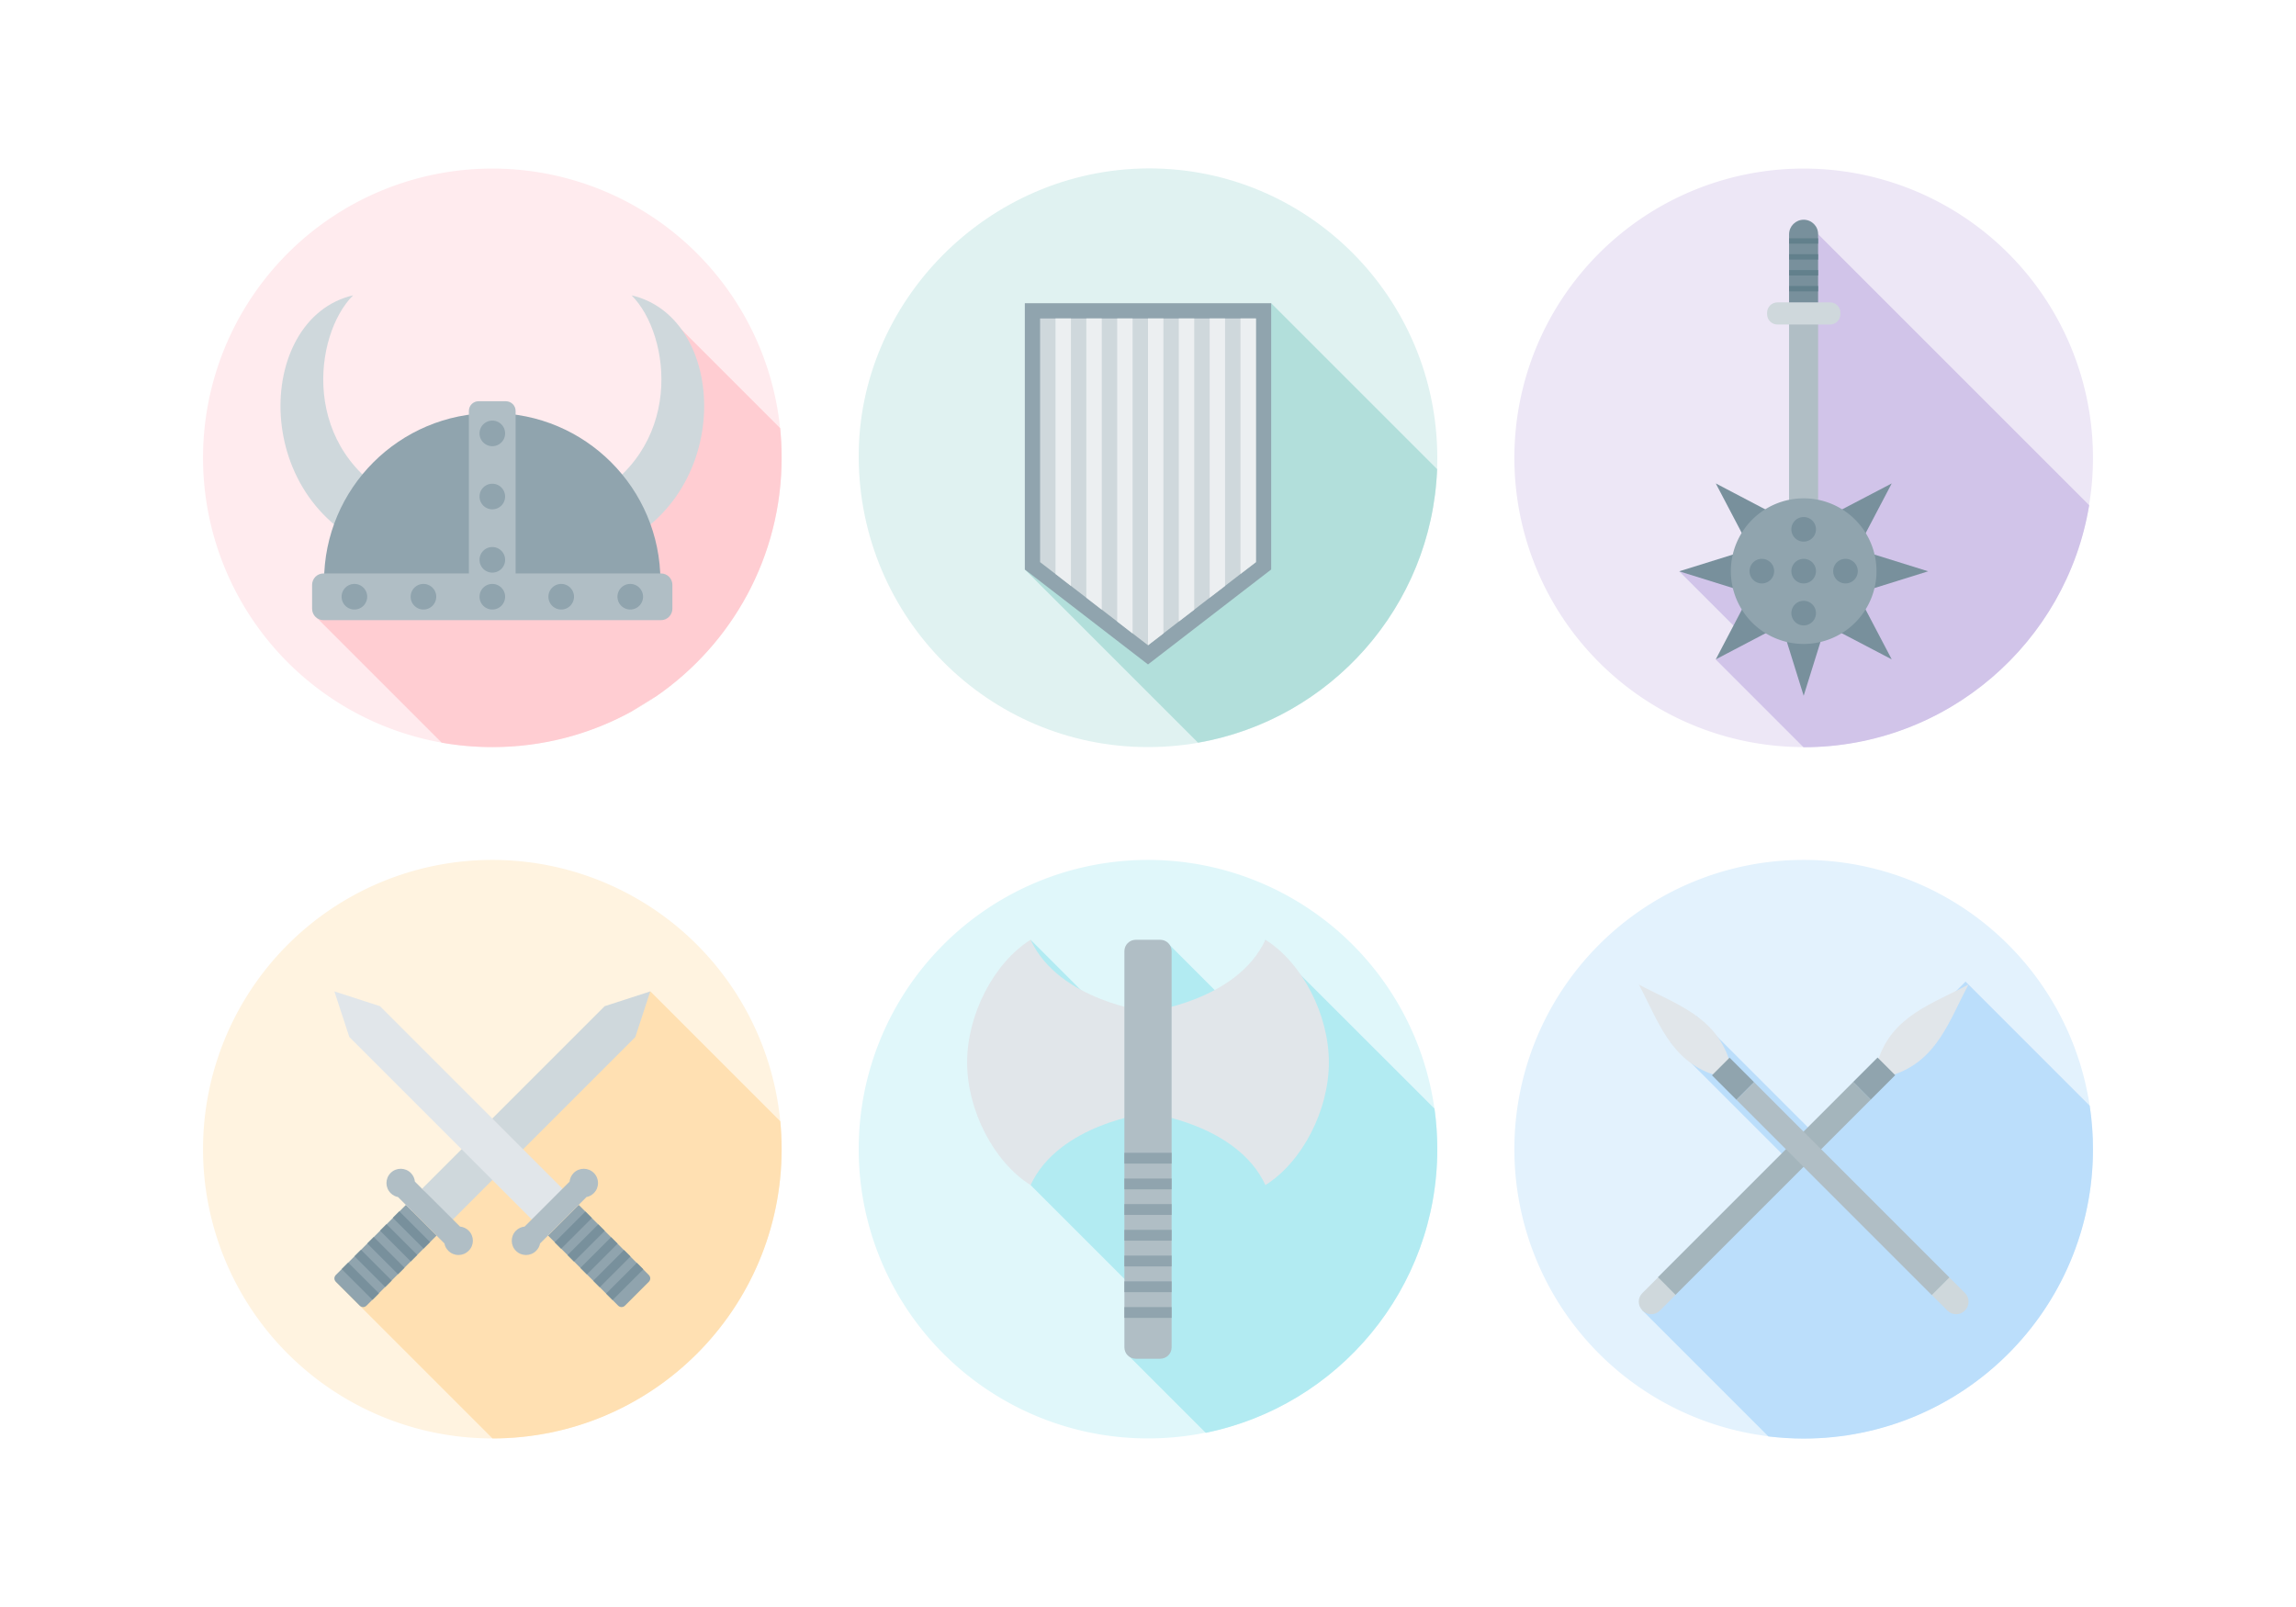 <?xml version="1.0" encoding="utf-8"?>
<svg id="master-artboard" viewBox="0 0 1400 980" xmlns="http://www.w3.org/2000/svg" width="1400px" height="980px" version="1.1" style="shape-rendering:geometricPrecision; text-rendering:geometricPrecision; image-rendering:optimizeQuality; fill-rule:evenodd; clip-rule:evenodd"><g transform="matrix(1, 0, 0, 1, 0, 0)"><path d="M 0 0 H 1400 V 980 H 0 V 0 Z" class="st0" style="fill: rgb(255, 255, 255);"/><g>
	<path class="st1" d="M876.4,279.2c0,97.4-79,176.4-176.4,176.4s-175.8-79-176.4-176.4C523,184.1,602.4,103.2,700,102.7&#10;&#9;&#9;C797.4,102.3,876.4,181.7,876.4,279.2z" style="fill: rgb(224, 242, 241);"/>
	<g>
		<path class="st2" d="M876.3,286.1L775.1,184.9L624.9,347.3l105.6,105.6C811.2,438.9,873,370,876.3,286.1z" style="fill: rgb(178, 223, 219);"/>
	</g>
	<g>
		<path d="M 775.1 347.3 L 700 405.2 L 624.9 347.3 L 624.9 184.9 L 775.1 184.9 Z" class="st3" style="fill: rgb(144, 164, 174);"/>
		<path d="M 634.2 342.8 L 634.2 194.2 L 765.8 194.2 L 765.8 342.8 L 700 393.5 Z" class="st4" style="fill: rgb(207, 216, 220);"/>
		<g>
			<path d="M 643.6 194.2 L 643.6 350 L 653 357.3 L 653 194.2 Z" class="st5" style="fill: rgb(236, 239, 241);"/>
			<path d="M 662.4 194.2 L 662.4 364.5 L 671.8 371.8 L 671.8 194.2 Z" class="st5" style="fill: rgb(236, 239, 241);"/>
			<path d="M 681.2 194.2 L 681.2 379 L 690.6 386.3 L 690.6 194.2 Z" class="st5" style="fill: rgb(236, 239, 241);"/>
			<path d="M 700 194.2 L 700 393.5 L 709.4 386.3 L 709.4 194.2 Z" class="st5" style="fill: rgb(236, 239, 241);"/>
			<path d="M 718.8 194.2 L 718.8 379 L 728.2 371.8 L 728.2 194.2 Z" class="st5" style="fill: rgb(236, 239, 241);"/>
			<path d="M 737.6 194.2 L 737.6 364.5 L 747 357.3 L 747 194.2 Z" class="st5" style="fill: rgb(236, 239, 241);"/>
			<path d="M 756.4 350 L 765.8 342.8 L 765.8 194.2 L 756.4 194.2 Z" class="st5" style="fill: rgb(236, 239, 241);"/>
		</g>
	</g>
</g><g>
	<path d="M 1276.2 279.2 A 176.4 176.4 0 0 1 1099.8 455.6 A 176.4 176.4 0 0 1 923.4 279.2 A 176.4 176.4 0 0 1 1099.8 102.8 A 176.4 176.4 0 0 1 1276.2 279.2 Z" class="st6" style="fill: rgb(237, 231, 246);"/>
	<g>
		<path class="st7" d="M1273.9,308.1l-174-174l0,196.3l-75.9,18.1l38.2,38.2l-16,15.5l53.5,53.5c0.1,0,0.1,0,0.2,0&#10;&#9;&#9;&#9;C1187.4,455.6,1260.1,391.7,1273.9,308.1z" style="fill: rgb(209, 196, 233);"/>
	</g>
	<g>
		<g>
			<path class="st8" d="M1099.8,134L1099.8,134c-4.9,0-8.9,4-8.9,8.9V189h17.7v-46.1C1108.7,138,1104.7,134,1099.8,134z" style="fill: rgb(120, 144, 156);"/>
			<path d="M 1090.9 189 H 1108.6 V 309.8 H 1090.9 V 189 Z" class="st9" style="fill: rgb(176, 190, 197);"/>
			<path class="st4" d="M1115.9,197.9h-32.1c-3.5,0-6.3-2.8-6.3-6.3v-0.9c0-3.5,2.8-6.3,6.3-6.3h32.1c3.5,0,6.3,2.8,6.3,6.3v0.9&#10;&#9;&#9;&#9;&#9;C1122.2,195.1,1119.3,197.9,1115.9,197.9z" style="fill: rgb(207, 216, 220);"/>
			<g>
				<g>
					<path d="M 1088.2 387.1 L 1099.8 424.3 L 1111.4 387.1 Z" class="st8" style="fill: rgb(120, 144, 156);"/>
				</g>
			</g>
			<g>
				<g>
					<path d="M 1064.3 367.6 L 1046.2 402.1 L 1080.7 384 Z" class="st8" style="fill: rgb(120, 144, 156);"/>
				</g>
				<g>
					<path d="M 1118.9 312.9 L 1153.5 294.8 L 1135.4 329.3 Z" class="st8" style="fill: rgb(120, 144, 156);"/>
				</g>
			</g>
			<g>
				<g>
					<path d="M 1061.1 336.8 L 1023.9 348.4 L 1061.1 360 Z" class="st8" style="fill: rgb(120, 144, 156);"/>
				</g>
				<g>
					<path d="M 1138.5 336.8 L 1175.7 348.4 L 1138.5 360 Z" class="st8" style="fill: rgb(120, 144, 156);"/>
				</g>
			</g>
			<g>
				<g>
					<path d="M 1080.7 312.9 L 1046.2 294.8 L 1064.3 329.3 Z" class="st8" style="fill: rgb(120, 144, 156);"/>
				</g>
				<g>
					<path d="M 1135.4 367.6 L 1153.5 402.1 L 1118.9 384 Z" class="st8" style="fill: rgb(120, 144, 156);"/>
				</g>
			</g>
			<path d="M 1144.2 348.3 A 44.4 44.4 0 0 1 1099.8 392.7 A 44.4 44.4 0 0 1 1055.4 348.3 A 44.4 44.4 0 0 1 1099.8 303.9 A 44.4 44.4 0 0 1 1144.2 348.3 Z" class="st3" style="fill: rgb(144, 164, 174);"/>
			<path d="M 1107.3 348.3 A 7.5 7.5 0 0 1 1099.8 355.8 A 7.5 7.5 0 0 1 1092.3 348.3 A 7.5 7.5 0 0 1 1099.8 340.8 A 7.5 7.5 0 0 1 1107.3 348.3 Z" class="st8" style="fill: rgb(120, 144, 156);"/>
			<g>
				<path d="M 1107.3 322.8 A 7.5 7.5 0 0 1 1099.8 330.3 A 7.5 7.5 0 0 1 1092.3 322.8 A 7.5 7.5 0 0 1 1099.8 315.3 A 7.5 7.5 0 0 1 1107.3 322.8 Z" class="st8" style="fill: rgb(120, 144, 156);"/>
				<path d="M 1107.3 373.9 A 7.5 7.5 0 0 1 1099.8 381.4 A 7.5 7.5 0 0 1 1092.3 373.9 A 7.5 7.5 0 0 1 1099.8 366.4 A 7.5 7.5 0 0 1 1107.3 373.9 Z" class="st8" style="fill: rgb(120, 144, 156);"/>
			</g>
			<g>
				<path d="M 1132.8 348.3 A 7.5 7.5 0 0 1 1125.3 355.8 A 7.5 7.5 0 0 1 1117.8 348.3 A 7.5 7.5 0 0 1 1125.3 340.8 A 7.5 7.5 0 0 1 1132.8 348.3 Z" class="st8" style="fill: rgb(120, 144, 156);"/>
				<path d="M 1081.8 348.3 A 7.5 7.5 0 0 1 1074.3 355.8 A 7.5 7.5 0 0 1 1066.8 348.3 A 7.5 7.5 0 0 1 1074.3 340.8 A 7.5 7.5 0 0 1 1081.8 348.3 Z" class="st8" style="fill: rgb(120, 144, 156);"/>
			</g>
		</g>
		<g>
			<path d="M 1090.9 174.4 H 1108.6 V 177.7 H 1090.9 V 174.4 Z" class="st10" style="fill: rgb(98, 128, 140);"/>
			<path d="M 1090.9 164.7 H 1108.6 V 168 H 1090.9 V 164.7 Z" class="st10" style="fill: rgb(98, 128, 140);"/>
			<path d="M 1090.9 155 H 1108.6 V 158.3 H 1090.9 V 155 Z" class="st10" style="fill: rgb(98, 128, 140);"/>
			<path d="M 1090.9 145.3 H 1108.6 V 148.6 H 1090.9 V 145.3 Z" class="st10" style="fill: rgb(98, 128, 140);"/>
		</g>
	</g>
</g><g>
	<path d="M 476.6 279.2 A 176.4 176.4 0 0 1 300.2 455.6 A 176.4 176.4 0 0 1 123.8 279.2 A 176.4 176.4 0 0 1 300.2 102.8 A 176.4 176.4 0 0 1 476.6 279.2 Z" class="st11" style="fill: rgb(255, 235, 238);"/>
	<path class="st12" d="M476.6,279.2c0-6.1-0.3-12.2-0.9-18.1l-72.9-72.9l5.8,73.8l-56.2,56.7l-159.8,57.5l76.7,76.7&#10;&#9;&#9;c10.1,1.8,20.5,2.7,31,2.7c30.8,0,59.7-7.9,84.8-21.7l15.1-9.3C446.3,392.7,476.6,339.5,476.6,279.2z" style="fill: rgb(255, 205, 210);"/>
	<g>
		<g>
			<path class="st4" d="M244.4,305.6c-62-30.6-53.2-101.4-29.1-125.5c-60.7,14.1-63.4,129.6,19.6,156.9&#10;&#9;&#9;&#9;&#9;C241.9,321.4,244.4,305.6,244.4,305.6z" style="fill: rgb(207, 216, 220);"/>
			<path class="st4" d="M356,305.6c62-30.6,53.2-101.4,29.1-125.5c60.7,14.1,63.4,129.6-19.6,156.9C358.4,321.4,356,305.6,356,305.6&#10;&#9;&#9;&#9;&#9;z" style="fill: rgb(207, 216, 220);"/>
		</g>
		<path class="st3" d="M300.2,251.9c-56.6,0-102.6,45.9-102.6,102.6h205.1C402.7,297.8,356.8,251.9,300.2,251.9z" style="fill: rgb(144, 164, 174);"/>
		<g>
			<path class="st9" d="M285.9,250.6V361h28.5V250.6c0-3.3-2.7-5.9-5.9-5.9h-16.6C288.6,244.6,285.9,247.3,285.9,250.6z" style="fill: rgb(176, 190, 197);"/>
			<g>
				<path d="M 308 264.3 A 7.8 7.8 0 0 1 300.2 272.1 A 7.8 7.8 0 0 1 292.4 264.3 A 7.8 7.8 0 0 1 300.2 256.5 A 7.8 7.8 0 0 1 308 264.3 Z" class="st3" style="fill: rgb(144, 164, 174);"/>
				<path d="M 308 302.8 A 7.8 7.8 0 0 1 300.2 310.6 A 7.8 7.8 0 0 1 292.4 302.8 A 7.8 7.8 0 0 1 300.2 295 A 7.8 7.8 0 0 1 308 302.8 Z" class="st3" style="fill: rgb(144, 164, 174);"/>
				<path d="M 308 341.4 A 7.8 7.8 0 0 1 300.2 349.2 A 7.8 7.8 0 0 1 292.4 341.4 A 7.8 7.8 0 0 1 300.2 333.6 A 7.8 7.8 0 0 1 308 341.4 Z" class="st3" style="fill: rgb(144, 164, 174);"/>
			</g>
		</g>
		<path class="st9" d="M403,378.2H197.3c-3.9,0-7-3.1-7-7v-14.5c0-3.9,3.1-7,7-7H403c3.9,0,7,3.1,7,7v14.5&#10;&#9;&#9;&#9;C410,375,406.9,378.2,403,378.2z" style="fill: rgb(176, 190, 197);"/>
		<g>
			<path d="M 223.9 363.9 A 7.8 7.8 0 0 1 216.1 371.7 A 7.8 7.8 0 0 1 208.3 363.9 A 7.8 7.8 0 0 1 216.1 356.1 A 7.8 7.8 0 0 1 223.9 363.9 Z" class="st3" style="fill: rgb(144, 164, 174);"/>
			<path d="M 266 363.9 A 7.8 7.8 0 0 1 258.2 371.7 A 7.8 7.8 0 0 1 250.4 363.9 A 7.8 7.8 0 0 1 258.2 356.1 A 7.8 7.8 0 0 1 266 363.9 Z" class="st3" style="fill: rgb(144, 164, 174);"/>
			<path d="M 308 363.9 A 7.8 7.8 0 0 1 300.2 371.7 A 7.8 7.8 0 0 1 292.4 363.9 A 7.8 7.8 0 0 1 300.2 356.1 A 7.8 7.8 0 0 1 308 363.9 Z" class="st3" style="fill: rgb(144, 164, 174);"/>
			<path d="M 350 363.9 A 7.8 7.8 0 0 1 342.2 371.7 A 7.8 7.8 0 0 1 334.4 363.9 A 7.8 7.8 0 0 1 342.2 356.1 A 7.8 7.8 0 0 1 350 363.9 Z" class="st3" style="fill: rgb(144, 164, 174);"/>
			<path d="M 392.1 363.9 A 7.8 7.8 0 0 1 384.3 371.7 A 7.8 7.8 0 0 1 376.5 363.9 A 7.8 7.8 0 0 1 384.3 356.1 A 7.8 7.8 0 0 1 392.1 363.9 Z" class="st3" style="fill: rgb(144, 164, 174);"/>
		</g>
	</g>
	<g>
		<path class="st13" d="M385,433.9c5.2-2.9,10.2-6,15.1-9.3L385,433.9z" style="fill: rgb(251, 233, 231);"/>
	</g>
</g><g>
	<path d="M 476.6 700.8 A 176.4 176.4 0 0 1 300.2 877.2 A 176.4 176.4 0 0 1 123.8 700.8 A 176.4 176.4 0 0 1 300.2 524.4 A 176.4 176.4 0 0 1 476.6 700.8 Z" class="st14" style="fill: rgb(255, 243, 224);"/>
	<g>
		<path class="st15" d="M476.6,700.8c0-5.7-0.3-11.4-0.8-17l-79.3-79.3L204.8,781.7l95.5,95.5C397.7,877.2,476.6,798.2,476.6,700.8z&#10;&#9;&#9;&#9;" style="fill: rgb(255, 224, 178);"/>
	</g>
	<g>
		<g>
			<path class="st3" d="M247.5,734.8l-42.7,42.7c-1.2,1.2-1.2,3,0,4.2l14.5,14.5c1.2,1.2,3,1.2,4.2,0l42.7-42.7L247.5,734.8z" style="fill: rgb(144, 164, 174);"/>
			<path d="M 396.5 604.6 L 368.7 613.6 L 257.4 724.9 L 265.6 735.4 L 276.1 743.7 L 387.4 632.4 Z" class="st4" style="fill: rgb(207, 216, 220);"/>
			<path class="st9" d="M285.8,750.5c-1.5-1.5-3.4-2.3-5.3-2.5L253,720.6c-0.2-1.9-1-3.8-2.5-5.3c-3.4-3.4-8.9-3.4-12.3,0&#10;&#9;&#9;&#9;&#9;c-3.4,3.4-3.4,8.9,0,12.3c1.3,1.3,2.9,2.1,4.5,2.4l28.3,28.3c0.3,1.7,1.1,3.2,2.4,4.5c3.4,3.4,8.9,3.4,12.3,0&#10;&#9;&#9;&#9;&#9;C289.2,759.5,289.2,753.9,285.8,750.5z" style="fill: rgb(176, 190, 197);"/>
			
				<path d="M 237.6 747.4 H 264.1 V 753 H 237.6 V 747.4 Z" transform="matrix(0.707 0.707 -0.707 0.707 603.917 42.32)" class="st8" style="fill: rgb(120, 144, 156);"/>
			
				<path d="M 229.8 755.2 H 256.3 V 760.8 H 229.8 V 755.2 Z" transform="matrix(0.707 0.707 -0.707 0.707 607.155 50.138)" class="st8" style="fill: rgb(120, 144, 156);"/>
			
				<path d="M 222 763 H 248.5 V 768.6 H 222 V 763 Z" transform="matrix(0.707 0.707 -0.707 0.707 610.394 57.956)" class="st8" style="fill: rgb(120, 144, 156);"/>
			
				<path d="M 214.2 770.8 H 240.7 V 776.4 H 214.2 V 770.8 Z" transform="matrix(0.707 0.707 -0.707 0.707 613.632 65.773)" class="st8" style="fill: rgb(120, 144, 156);"/>
			
				<path d="M 206.4 778.6 H 232.9 V 784.2 H 206.4 V 778.6 Z" transform="matrix(0.707 0.707 -0.707 0.707 616.87 73.591)" class="st8" style="fill: rgb(120, 144, 156);"/>
		</g>
		<g>
			<path class="st3" d="M352.9,734.8l42.7,42.7c1.2,1.2,1.2,3,0,4.2l-14.5,14.5c-1.2,1.2-3,1.2-4.2,0l-42.7-42.7L352.9,734.8z" style="fill: rgb(144, 164, 174);"/>
			<path d="M 203.9 604.6 L 231.7 613.6 L 343 724.9 L 334.8 735.4 L 324.3 743.7 L 213 632.4 Z" class="st16" style="fill: rgb(225, 230, 234);"/>
			<path class="st9" d="M314.6,750.5c1.5-1.5,3.4-2.3,5.3-2.5l27.4-27.4c0.2-1.9,1-3.8,2.5-5.3c3.4-3.4,8.9-3.4,12.3,0&#10;&#9;&#9;&#9;&#9;c3.4,3.4,3.4,8.9,0,12.3c-1.3,1.3-2.9,2.1-4.5,2.4l-28.3,28.3c-0.3,1.7-1.1,3.2-2.4,4.5c-3.4,3.4-8.9,3.4-12.3,0&#10;&#9;&#9;&#9;&#9;C311.2,759.5,311.2,753.9,314.6,750.5z" style="fill: rgb(176, 190, 197);"/>
			
				<path d="M 336.3 747.4 H 362.8 V 753 H 336.3 V 747.4 Z" transform="matrix(-0.707 0.707 -0.707 -0.707 1127.074 1033.456)" class="st8" style="fill: rgb(120, 144, 156);"/>
			
				<path d="M 344.1 755.2 H 370.6 V 760.8 H 344.1 V 755.2 Z" transform="matrix(-0.707 0.707 -0.707 -0.707 1145.948 1041.273)" class="st8" style="fill: rgb(120, 144, 156);"/>
			
				<path d="M 351.9 763 H 378.4 V 768.6 H 351.9 V 763 Z" transform="matrix(-0.707 0.707 -0.707 -0.707 1164.821 1049.091)" class="st8" style="fill: rgb(120, 144, 156);"/>
			
				<path d="M 359.7 770.8 H 386.2 V 776.4 H 359.7 V 770.8 Z" transform="matrix(-0.707 0.707 -0.707 -0.707 1183.695 1056.909)" class="st8" style="fill: rgb(120, 144, 156);"/>
			
				<path d="M 367.5 778.6 H 394 V 784.2 H 367.5 V 778.6 Z" transform="matrix(-0.707 0.707 -0.707 -0.707 1202.569 1064.727)" class="st8" style="fill: rgb(120, 144, 156);"/>
		</g>
	</g>
</g><g>
	<path d="M 876.4 700.8 A 176.4 176.4 0 0 1 700 877.2 A 176.4 176.4 0 0 1 523.6 700.8 A 176.4 176.4 0 0 1 700 524.4 A 176.4 176.4 0 0 1 876.4 700.8 Z" class="st17" style="fill: rgb(224, 247, 250);"/>
	<g>
		<path class="st18" d="M876.4,700.8c0-8.4-0.6-16.6-1.7-24.7L771.6,573.1l-10.9,50.7l-49.6-49.6L700,597.9l-9.3,32.2l-3.1,2.2&#10;&#9;&#9;&#9;l-59.2-59.2l-7.9,31.5l36.5,43.3h8.6l-37.2,26.2v48.6l74.7,74.7l-16.5,27.8l48.6,48.6C815.7,857.4,876.4,786.2,876.4,700.8z" style="fill: rgb(178, 235, 242);"/>
	</g>
	<g>
		<g>
			<path class="st16" d="M628.4,573.1c-22.6,14.2-38.7,45.8-38.7,74.8s16.1,60.6,38.7,74.8c17.3-37.4,71.6-43.9,71.6-43.9v-30.9&#10;&#9;&#9;&#9;&#9;v-30.9C700,616.9,645.7,610.5,628.4,573.1z" style="fill: rgb(225, 230, 234);"/>
			<path class="st16" d="M771.6,573.1c22.6,14.2,38.7,45.8,38.7,74.8s-16.1,60.6-38.7,74.8c-17.3-37.4-71.6-43.9-71.6-43.9v-30.9&#10;&#9;&#9;&#9;&#9;v-30.9C700,616.9,754.3,610.5,771.6,573.1z" style="fill: rgb(225, 230, 234);"/>
		</g>
		<path class="st9" d="M707.4,828.6h-14.8c-3.9,0-7-3.1-7-7V580.1c0-3.9,3.1-7,7-7h14.8c3.9,0,7,3.1,7,7v241.6&#10;&#9;&#9;&#9;C714.4,825.5,711.3,828.6,707.4,828.6z" style="fill: rgb(176, 190, 197);"/>
		<path d="M 685.6 797.1 H 714.4 V 803.7 H 685.6 V 797.1 Z" class="st3" style="fill: rgb(144, 164, 174);"/>
		<path d="M 685.6 781.4 H 714.4 V 788 H 685.6 V 781.4 Z" class="st3" style="fill: rgb(144, 164, 174);"/>
		<path d="M 685.6 765.7 H 714.4 V 772.3 H 685.6 V 765.7 Z" class="st3" style="fill: rgb(144, 164, 174);"/>
		<path d="M 685.6 750 H 714.4 V 756.6 H 685.6 V 750 Z" class="st3" style="fill: rgb(144, 164, 174);"/>
		<path d="M 685.6 734.3 H 714.4 V 740.9 H 685.6 V 734.3 Z" class="st3" style="fill: rgb(144, 164, 174);"/>
		<path d="M 685.6 718.7 H 714.4 V 725.3 H 685.6 V 718.7 Z" class="st3" style="fill: rgb(144, 164, 174);"/>
		<path d="M 685.6 703 H 714.4 V 709.6 H 685.6 V 703 Z" class="st3" style="fill: rgb(144, 164, 174);"/>
	</g>
</g><g>
	<path d="M 1276.2 700.8 A 176.4 176.4 0 0 1 1099.8 877.2 A 176.4 176.4 0 0 1 923.4 700.8 A 176.4 176.4 0 0 1 1099.8 524.4 A 176.4 176.4 0 0 1 1276.2 700.8 Z" class="st19" style="fill: rgb(227, 242, 253);"/>
	<g>
		<path class="st20" d="M1276.2,700.8c0-9-0.7-17.9-2-26.5l-75.7-75.7l-92.5,92.5l-71.5-71.5l-16,16l73.3,73.3l-90.3,90.3l76.8,76.8&#10;&#9;&#9;&#9;c7,0.8,14.2,1.3,21.4,1.3C1197.2,877.3,1276.2,798.3,1276.2,700.8z" style="fill: rgb(187, 222, 251);"/>
	</g>
	<g>
		<g>
			<path class="st4" d="M1021.8,789.6l-9.6,9.6c-3,3-7.8,3-10.7,0v0c-3-3-3-7.8,0-10.7l9.6-9.6L1021.8,789.6z" style="fill: rgb(207, 216, 220);"/>
			<path class="st16" d="M1145.2,646.4l9.1,9.1c27-8.8,34.3-33.3,46-55.1C1178.5,612.1,1154,619.4,1145.2,646.4z" style="fill: rgb(225, 230, 234);"/>
			
				<path d="M 1132.4 650.1 H 1153.5 V 665.3 H 1132.4 V 650.1 Z" transform="matrix(0.707 -0.707 0.707 0.707 -130.279 1000.834)" class="st3" style="fill: rgb(144, 164, 174);"/>
			
				<path d="M 991.8 717.1 H 1160.2 V 732.3 H 991.8 V 717.1 Z" transform="matrix(0.707 -0.707 0.707 0.707 -197.266 973.087)" class="st21" style="fill: rgb(164, 181, 188);"/>
		</g>
		<g>
			<path class="st4" d="M1177.8,789.6l9.6,9.6c3,3,7.8,3,10.7,0v0c3-3,3-7.8,0-10.7l-9.6-9.6L1177.8,789.6z" style="fill: rgb(207, 216, 220);"/>
			<path class="st16" d="M1054.4,646.4l-9.1,9.1c-27-8.8-34.3-33.3-46-55.1C1021.1,612.1,1045.6,619.4,1054.4,646.4z" style="fill: rgb(225, 230, 234);"/>
			
				<path d="M 1046.1 650.1 H 1067.2 V 665.3 H 1046.1 V 650.1 Z" transform="matrix(-0.707 -0.707 0.707 -0.707 1338.768 1869.89)" class="st3" style="fill: rgb(144, 164, 174);"/>
			
				<path d="M 1039.4 717.1 H 1207.8 V 732.3 H 1039.4 V 717.1 Z" transform="matrix(-0.707 -0.707 0.707 -0.707 1405.756 2031.613)" class="st9" style="fill: rgb(176, 190, 197);"/>
		</g>
	</g>
</g></g></svg>